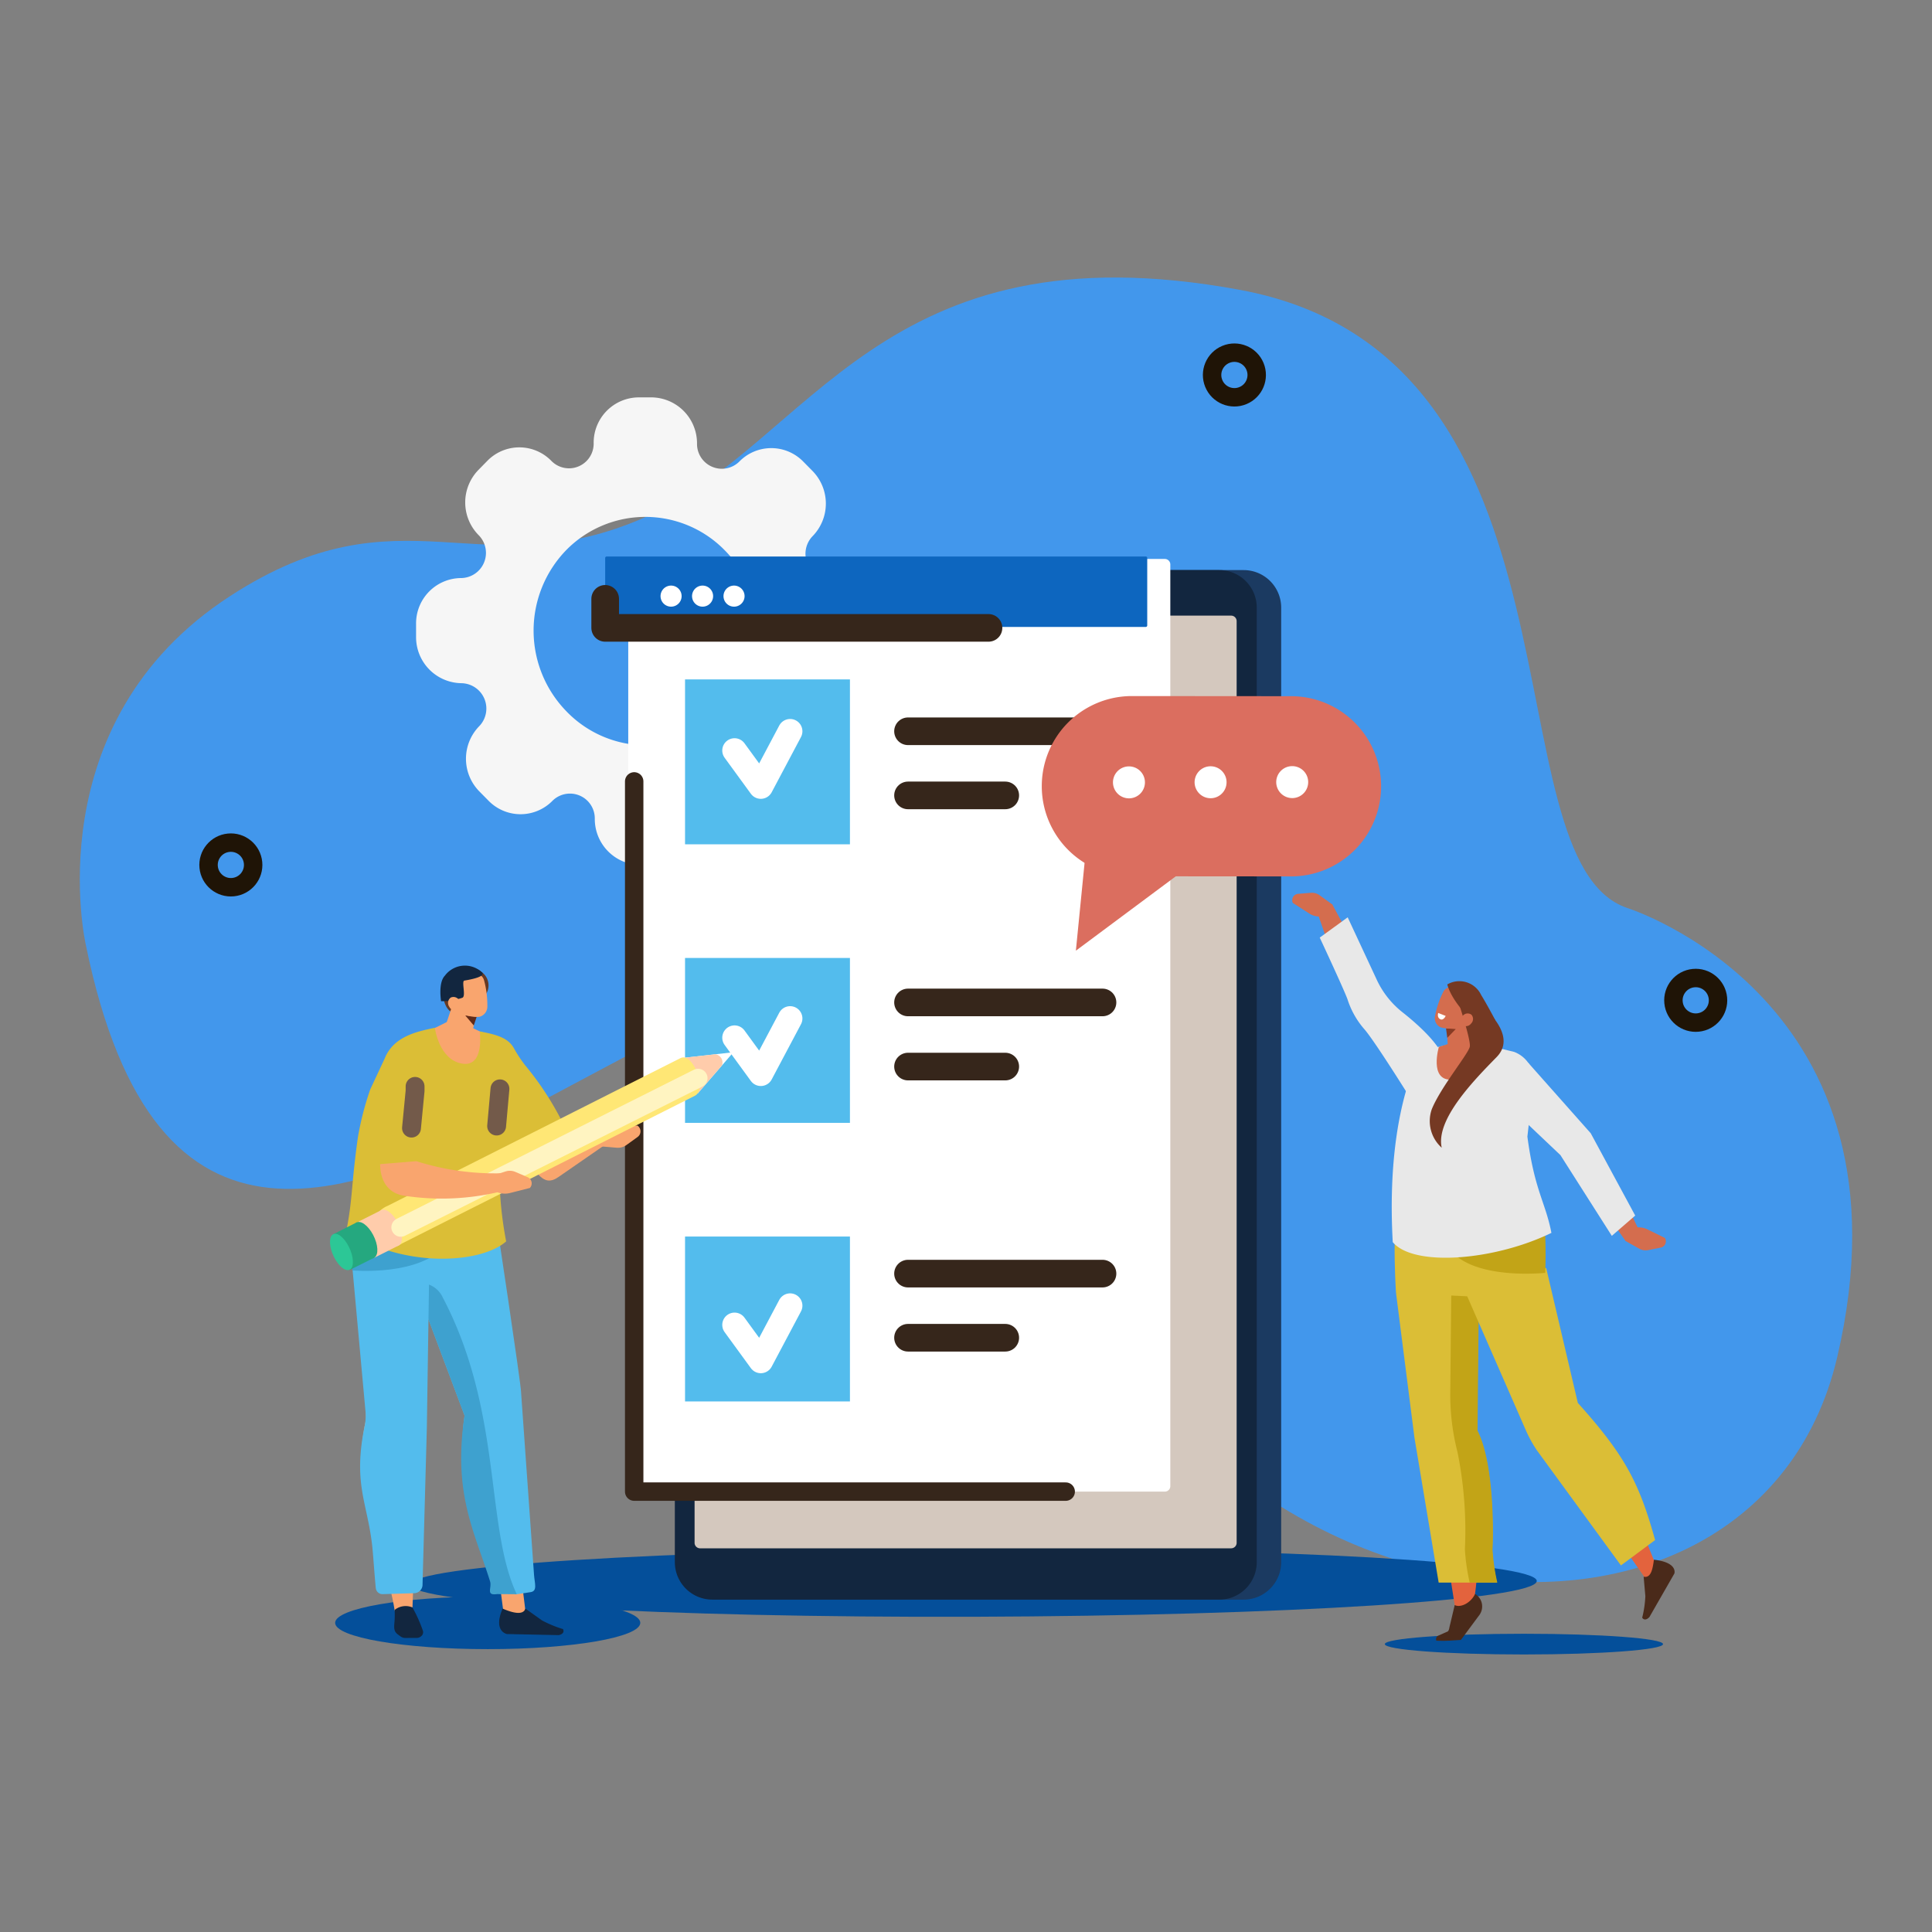 <svg xmlns="http://www.w3.org/2000/svg" width="188" height="188" viewBox="0 0 188 188">
  <rect x="0" y="0" width="188" height="188" fill="#808080" stroke="none"/>
  <g id="Grupo_62335" data-name="Grupo 62335" transform="translate(-308 -8355)">
    <rect id="Rectángulo_5637" data-name="Rectángulo 5637" width="188" height="188" transform="translate(308 8355)" fill="none"/>
    <g id="Grupo_62330" data-name="Grupo 62330" transform="translate(6811.172 11659.863)">
      <path id="Trazado_107481" data-name="Trazado 107481" d="M2089.07,725.357c0,1.413-6.647,2.558-14.847,2.558s-14.847-1.145-14.847-2.558,6.647-2.558,14.847-2.558,14.847,1.145,14.847,2.558" transform="translate(-8529.936 -3872.303)" fill="#044f9a"/>
      <path id="Trazado_107482" data-name="Trazado 107482" d="M1948.642,212.694s-4.97-21.587,14.029-33.929c16.831-10.934,24.383-.569,40.469-7.713s22.816-28.572,57.833-22.086,23.96,55.5,37.661,60.142c0,0,28.57,8.969,20.433,43.71s-66.479,28.652-80.226-22.084-76.66,48.255-90.2-18.039" transform="translate(-8443.463 -3425.617)" fill="#4297ec"/>
      <path id="Trazado_107483" data-name="Trazado 107483" d="M2133.284,232.087h0a2.448,2.448,0,0,1,1.692-4.182,4.408,4.408,0,0,0,4.39-4.465l0-1.273a4.474,4.474,0,0,0-4.416-4.493h0a2.468,2.468,0,0,1-1.718-4.193,4.534,4.534,0,0,0-.02-6.334l-.888-.9a4.35,4.35,0,0,0-6.227-.02,2.416,2.416,0,0,1-4.122-1.747,4.475,4.475,0,0,0-4.417-4.493l-1.251,0a4.408,4.408,0,0,0-4.389,4.465,2.4,2.4,0,0,1-4.111,1.721,4.351,4.351,0,0,0-6.227-.02l-.882.9a4.534,4.534,0,0,0,.02,6.334,2.449,2.449,0,0,1-1.692,4.182,4.408,4.408,0,0,0-4.389,4.465l0,1.273a4.476,4.476,0,0,0,4.417,4.493,2.468,2.468,0,0,1,1.718,4.193,4.534,4.534,0,0,0,.019,6.334l.888.9a4.35,4.35,0,0,0,6.227.02,2.416,2.416,0,0,1,4.121,1.747,4.475,4.475,0,0,0,4.417,4.493l1.252,0a4.408,4.408,0,0,0,4.389-4.465,2.4,2.4,0,0,1,4.111-1.721,4.35,4.35,0,0,0,6.227.02l.883-.9a4.534,4.534,0,0,0-.02-6.334m-23.989-1.519a11.252,11.252,0,0,1-.049-15.72,10.8,10.8,0,0,1,15.454.049,11.251,11.251,0,0,1,.048,15.72,10.8,10.8,0,0,1-15.454-.049" transform="translate(-8557.321 -3466.182)" fill="#f6f6f6"/>
      <path id="Trazado_107484" data-name="Trazado 107484" d="M2201.84,705.109c.006,1.825-24.522,3.383-54.785,3.48s-54.8-1.305-54.8-3.131,24.522-3.383,54.783-3.479,54.8,1.305,54.806,3.131" transform="translate(-8555.473 -3856.127)" fill="#044f9a"/>
      <circle id="Elipse_5004" data-name="Elipse 5004" cx="2.171" cy="2.171" r="2.171" transform="translate(-6340.538 -3209.47) rotate(-5.655)" fill="none" stroke="#1f1406" stroke-linecap="round" stroke-linejoin="round" stroke-width="1.793"/>
      <circle id="Elipse_5005" data-name="Elipse 5005" cx="2.171" cy="2.171" r="2.171" transform="translate(-6385.891 -3269.549) rotate(-22.5)" fill="none" stroke="#1f1406" stroke-linecap="round" stroke-linejoin="round" stroke-width="1.793"/>
      <circle id="Elipse_5006" data-name="Elipse 5006" cx="2.171" cy="2.171" r="2.171" transform="translate(-6483.082 -3222.644) rotate(-5.655)" fill="none" stroke="#1f1406" stroke-linecap="round" stroke-linejoin="round" stroke-width="1.793"/>
      <path id="Trazado_107485" data-name="Trazado 107485" d="M2271.1,375.491H2221.76a3.652,3.652,0,0,1-3.642-3.641v-92.9a3.652,3.652,0,0,1,3.642-3.641H2271.1a3.652,3.652,0,0,1,3.642,3.641v92.9a3.652,3.652,0,0,1-3.642,3.641" transform="translate(-8653.244 -3524.697)" fill="#1b3a61"/>
      <path id="Trazado_107486" data-name="Trazado 107486" d="M2260.449,375.491h-49.342a3.652,3.652,0,0,1-3.642-3.641v-92.9a3.652,3.652,0,0,1,3.642-3.641h49.342a3.652,3.652,0,0,1,3.642,3.641v92.9a3.652,3.652,0,0,1-3.642,3.641" transform="translate(-8644.97 -3524.697)" fill="#12263f"/>
      <path id="Trazado_107487" data-name="Trazado 107487" d="M2268.274,385.922H2216.6a.535.535,0,0,1-.535-.536V295.7a.535.535,0,0,1,.535-.536h51.676a.536.536,0,0,1,.536.536v89.685a.535.535,0,0,1-.535.536" transform="translate(-8651.648 -3540.121)" fill="#d4c8be"/>
      <path id="Trazado_107488" data-name="Trazado 107488" d="M2239.368,361.211h-51.676a.536.536,0,0,1-.536-.536V270.99a.536.536,0,0,1,.536-.536h51.676a.536.536,0,0,1,.536.536v89.685a.536.536,0,0,1-.536.536" transform="translate(-8629.194 -3520.926)" fill="#fff"/>
      <path id="Trazado_107489" data-name="Trazado 107489" d="M2229.693,276.239H2177.24a.147.147,0,0,1-.147-.147v-6.561a.147.147,0,0,1,.147-.147h52.453a.147.147,0,0,1,.147.147v6.561a.147.147,0,0,1-.147.147" transform="translate(-8621.376 -3520.095)" fill="#0d66bf"/>
      <rect id="Rectángulo_5610" data-name="Rectángulo 5610" width="16.046" height="16.046" transform="translate(-6436.512 -3238.751)" fill="#53bced"/>
      <rect id="Rectángulo_5611" data-name="Rectángulo 5611" width="16.046" height="16.046" transform="translate(-6436.512 -3211.645)" fill="#53bced"/>
      <rect id="Rectángulo_5612" data-name="Rectángulo 5612" width="16.046" height="16.046" transform="translate(-6436.512 -3184.537)" fill="#53bced"/>
      <line id="Línea_245" data-name="Línea 245" x2="18.925" transform="translate(-6414.814 -3233.704)" fill="none" stroke="#36261b" stroke-linecap="round" stroke-linejoin="round" stroke-width="2.689"/>
      <line id="Línea_246" data-name="Línea 246" x2="9.462" transform="translate(-6414.814 -3227.464)" fill="none" stroke="#36261b" stroke-linecap="round" stroke-linejoin="round" stroke-width="2.689"/>
      <line id="Línea_247" data-name="Línea 247" x2="18.925" transform="translate(-6414.814 -3207.317)" fill="none" stroke="#36261b" stroke-linecap="round" stroke-linejoin="round" stroke-width="2.689"/>
      <line id="Línea_248" data-name="Línea 248" x2="9.462" transform="translate(-6414.814 -3201.077)" fill="none" stroke="#36261b" stroke-linecap="round" stroke-linejoin="round" stroke-width="2.689"/>
      <line id="Línea_249" data-name="Línea 249" x2="18.925" transform="translate(-6414.814 -3180.93)" fill="none" stroke="#36261b" stroke-linecap="round" stroke-linejoin="round" stroke-width="2.689"/>
      <line id="Línea_250" data-name="Línea 250" x2="9.462" transform="translate(-6414.814 -3174.69)" fill="none" stroke="#36261b" stroke-linecap="round" stroke-linejoin="round" stroke-width="2.689"/>
      <path id="Trazado_107490" data-name="Trazado 107490" d="M2233.5,347.447l2.555,3.506,2.853-5.378" transform="translate(-8665.194 -3579.279)" fill="none" stroke="#fff" stroke-linecap="round" stroke-linejoin="round" stroke-width="2.392"/>
      <path id="Trazado_107491" data-name="Trazado 107491" d="M2233.5,472.649l2.555,3.506,2.853-5.378" transform="translate(-8665.194 -3676.535)" fill="none" stroke="#fff" stroke-linecap="round" stroke-linejoin="round" stroke-width="2.392"/>
      <path id="Trazado_107492" data-name="Trazado 107492" d="M2233.5,597.852l2.555,3.506,2.853-5.378" transform="translate(-8665.194 -3773.792)" fill="none" stroke="#fff" stroke-linecap="round" stroke-linejoin="round" stroke-width="2.392"/>
      <path id="Trazado_107493" data-name="Trazado 107493" d="M2392.341,397.857l-10.047,7.479,1.022-10.314Z" transform="translate(-8780.774 -3617.689)" fill="#db6e5f"/>
      <path id="Trazado_107494" data-name="Trazado 107494" d="M2376.192,347.764l15.483.012a8.768,8.768,0,1,0,.014-17.537l-15.483-.012a8.768,8.768,0,1,0-.014,17.537" transform="translate(-8769.229 -3567.357)" fill="#db6e5f"/>
      <path id="Trazado_107495" data-name="Trazado 107495" d="M2471.311,363.878h0a1.555,1.555,0,1,0-1.666-1.436,1.559,1.559,0,0,0,1.666,1.436" transform="translate(-8848.625 -3591.084)" fill="#fff"/>
      <path id="Trazado_107496" data-name="Trazado 107496" d="M2435.726,363.94h0a1.555,1.555,0,1,0-1.666-1.436,1.56,1.56,0,0,0,1.666,1.436" transform="translate(-8820.983 -3591.132)" fill="#fff"/>
      <path id="Trazado_107497" data-name="Trazado 107497" d="M2400.142,364h0a1.555,1.555,0,1,0-1.666-1.436,1.56,1.56,0,0,0,1.666,1.436" transform="translate(-8793.342 -3591.181)" fill="#fff"/>
      <path id="Trazado_107498" data-name="Trazado 107498" d="M2189.742,367.432v69.11h41.99" transform="translate(-8631.202 -3596.258)" fill="none" stroke="#36261b" stroke-linecap="round" stroke-linejoin="round" stroke-width="1.793"/>
      <path id="Trazado_107499" data-name="Trazado 107499" d="M2203.3,283.1a1.025,1.025,0,1,1-1.026-1.025,1.026,1.026,0,0,1,1.026,1.025" transform="translate(-8640.145 -3529.955)" fill="#fff"/>
      <path id="Trazado_107500" data-name="Trazado 107500" d="M2217.016,283.1a1.025,1.025,0,1,1-1.025-1.025,1.025,1.025,0,0,1,1.025,1.025" transform="translate(-8650.796 -3529.955)" fill="#fff"/>
      <path id="Trazado_107501" data-name="Trazado 107501" d="M2230.729,283.1a1.025,1.025,0,1,1-1.025-1.025,1.025,1.025,0,0,1,1.025,1.025" transform="translate(-8661.448 -3529.955)" fill="#fff"/>
      <path id="Trazado_107502" data-name="Trazado 107502" d="M2177.093,287.843v2.826h37.3" transform="translate(-8621.376 -3534.434)" fill="none" stroke="#36261b" stroke-linecap="round" stroke-linejoin="round" stroke-width="2.689"/>
      <path id="Trazado_107503" data-name="Trazado 107503" d="M2141.43,521.359c1.344,1.182,1.842,3.007,3.471,1.829l4.658-3.223-.718-1.53-5.656,1.958Z" transform="translate(-8593.675 -3713.555)" fill="#f9a56e" fill-rule="evenodd"/>
      <path id="Trazado_107504" data-name="Trazado 107504" d="M2131.541,720.238c1.108,1.251,1.916,1.568,2.182.2l-.332-2.671-2.168.031Z" transform="translate(-8585.746 -3868.391)" fill="#f9a56e" fill-rule="evenodd"/>
      <path id="Trazado_107505" data-name="Trazado 107505" d="M2091.583,548.109c3.926,4.45,4.011,1.753,4.011,1.753s2.537,16.794,2.5,17.351l1.26,17.752c.059.837.363,1.592-.357,1.686l-1.486.223c-1.425-5.248-6.167-9.2-4.914-17.408l-4.819-12.838c-5.774-9.541,3.8-8.518,3.8-8.518" transform="translate(-8550.56 -3736.581)" fill="#53bced" fill-rule="evenodd"/>
      <path id="Trazado_107506" data-name="Trazado 107506" d="M2104.116,616.368l-1.914-.011c-1.137.163-.483-.6-.685-1.247-1.492-4.79-3.637-8.523-2.477-16.124l-4.818-12.838a2.385,2.385,0,0,1,2.687,1.333c5.864,11.154,4.106,22.306,7.207,28.887" transform="translate(-8557.004 -3766.101)" fill="#3ea1cf" fill-rule="evenodd"/>
      <path id="Trazado_107507" data-name="Trazado 107507" d="M2075.886,555.494l-.206,20.86-.632,17.541-1.724.355c-.99-6.32-4.52-11.052-2.786-18.7l-.674-14.242,2.758-5.122Z" transform="translate(-8538.082 -3742.343)" fill="#f9a56e" fill-rule="evenodd"/>
      <path id="Trazado_107508" data-name="Trazado 107508" d="M2074.457,556.794l-.309,20.616-.42,15.256a.833.833,0,0,1-.8.855l-3.09.092a.653.653,0,0,1-.659-.582c-.133-1.344-.266-3.412-.358-4.2-.493-4.231-1.87-5.97-.723-11.607a4.8,4.8,0,0,0,.078-1.4l-1.267-13.887,3.418-4.75Z" transform="translate(-8535.783 -3743.352)" fill="#53bced" fill-rule="evenodd"/>
      <path id="Trazado_107509" data-name="Trazado 107509" d="M2086.9,727.068a13.539,13.539,0,0,1,1.029,2.3.487.487,0,0,1-.128.453.665.665,0,0,1-.481.212l-1.108.006a.769.769,0,0,1-.457-.14l-.261-.192c-.435-.32-.389-.7-.34-1.229a9.569,9.569,0,0,0,.018-1.17,1.71,1.71,0,0,1,1.728-.241" transform="translate(-8549.939 -3875.514)" fill="#12263f" fill-rule="evenodd"/>
      <path id="Trazado_107510" data-name="Trazado 107510" d="M2065.99,566.121s6.694.61,9.147-2.572l-9.41-1.6s.141,3.355.263,4.167" transform="translate(-8534.868 -3747.36)" fill="#3ea1cf" fill-rule="evenodd"/>
      <path id="Trazado_107511" data-name="Trazado 107511" d="M2133.425,728.038l1.621,1.155a11.218,11.218,0,0,0,2.038.84c.18.355-.146.541-.426.588l-5.023-.105s-1.387-.24-.425-2.475c.926.4,2,.692,2.215,0" transform="translate(-8585.472 -3876.373)" fill="#12263f" fill-rule="evenodd"/>
      <path id="Trazado_107512" data-name="Trazado 107512" d="M2130.161,485.793a29.133,29.133,0,0,0-3.892-6.083,12.763,12.763,0,0,1-1.1-1.674c-.576-1.007-1.679-1.309-3.32-1.622l.742,1.157c-.421.157-.569.771-.332,1.378l-.57,10.26c1.826.907-.284.735,1.8-.709,1.135-.785,7.158-1.552,6.667-2.707" transform="translate(-8578.341 -3680.914)" fill="#dbbe36" fill-rule="evenodd"/>
      <path id="Trazado_107513" data-name="Trazado 107513" d="M2079.212,475.1l-1.968-.679-2.823-.574-1.625.233c-1.562.343-3.939.779-4.809,2.995l-1.395,2.982a29.138,29.138,0,0,0-1.2,4.642c-.672,4.781-.489,5.862-1.124,9.115,5.316,3.631,13.031,3.265,15.548,1.038-1.867-9.7,1.075-14.313-.6-19.75" transform="translate(-8533.734 -3678.917)" fill="#dbbe36" fill-rule="evenodd"/>
      <path id="Trazado_107514" data-name="Trazado 107514" d="M2107.227,472.118s.5,3.538-1.742,3.131-2.62-3.463-2.62-3.463l1.79-.9Z" transform="translate(-8563.717 -3676.617)" fill="#f9a56e"/>
      <line id="Línea_251" data-name="Línea 251" x1="0.324" y2="3.622" transform="translate(-6454.846 -3198.91)" fill="none" stroke="#735a4a" stroke-linecap="round" stroke-linejoin="round" stroke-width="1.835"/>
      <path id="Trazado_107515" data-name="Trazado 107515" d="M2173.137,519.276l1.662.142a1.394,1.394,0,0,0,.934-.259l1.095-.79a.673.673,0,0,0-.022-1.107l-2.1-.061a2.1,2.1,0,0,0-1.349.479l-.673.536Z" transform="translate(-8617.954 -3712.596)" fill="#f9a56e"/>
      <path id="Trazado_107516" data-name="Trazado 107516" d="M2212.034,489.512l3.471-4.011-5.024.565Z" transform="translate(-8647.312 -3687.973)" fill="#fff" fill-rule="evenodd"/>
      <path id="Trazado_107517" data-name="Trazado 107517" d="M2212.033,490.2l2.348-2.713a.8.8,0,0,0-.63-1.1l-3.27.368Z" transform="translate(-8647.312 -3688.659)" fill="#ffccab" fill-rule="evenodd"/>
      <path id="Trazado_107518" data-name="Trazado 107518" d="M2075.2,505.145h0a2,2,0,0,0,2.892.725l28.506-14.38c1.2-.607-.21-4.262-1.412-3.656l-28.506,14.38a2.534,2.534,0,0,0-1.48,2.93" transform="translate(-8542.141 -3689.733)" fill="#ffe775"/>
      <path id="Trazado_107519" data-name="Trazado 107519" d="M2078.414,556.4c.491.938,1.232,1.472,1.654,1.194s.365-1.264-.125-2.2-1.232-1.472-1.655-1.193-.366,1.264.126,2.2" transform="translate(-8544.406 -3741.283)" fill="#ffccab" fill-rule="evenodd"/>
      <path id="Trazado_107520" data-name="Trazado 107520" d="M2073.394,557.721l-2.42,1.214-1.56-3.5,2.273-1.148Z" transform="translate(-8537.733 -3741.406)" fill="#ffccab" fill-rule="evenodd"/>
      <path id="Trazado_107521" data-name="Trazado 107521" d="M2067.678,561.752c.491.938,1.232,1.472,1.655,1.194s.365-1.264-.125-2.2-1.232-1.472-1.655-1.193-.366,1.264.125,2.2" transform="translate(-8536.067 -3745.436)" fill="#25a87f" fill-rule="evenodd"/>
      <path id="Trazado_107522" data-name="Trazado 107522" d="M2062.66,563.068l-2.42,1.214-1.56-3.5,2.273-1.148Z" transform="translate(-8529.395 -3745.559)" fill="#25a87f" fill-rule="evenodd"/>
      <path id="Trazado_107523" data-name="Trazado 107523" d="M2057.508,566.9c.465.94,1.17,1.485,1.574,1.219s.354-1.244-.111-2.184-1.169-1.486-1.573-1.219-.354,1.244.11,2.183" transform="translate(-8528.186 -3749.455)" fill="#2cc796" fill-rule="evenodd"/>
      <line id="Línea_252" data-name="Línea 252" x1="28.929" y2="14.513" transform="translate(-6464.172 -3199.947)" fill="none" stroke="#fff4c1" stroke-linecap="round" stroke-linejoin="round" stroke-width="1.835"/>
      <path id="Trazado_107524" data-name="Trazado 107524" d="M2078.979,533.287c.017,1.565.724,2.908,2.528,3.1a24.17,24.17,0,0,0,8.888-.361l.331-1.849A25.293,25.293,0,0,1,2082.51,533Z" transform="translate(-8545.163 -3724.869)" fill="#f9a56e" fill-rule="evenodd"/>
      <path id="Trazado_107525" data-name="Trazado 107525" d="M2126.1,537.726l1.54-.486a1.351,1.351,0,0,1,.937.046l1.2.515a.652.652,0,0,1,.214,1.05l-1.97.5a2.03,2.03,0,0,1-1.376-.167l-.749-.364Z" transform="translate(-8581.605 -3728.114)" fill="#f9a56e"/>
      <path id="Trazado_107526" data-name="Trazado 107526" d="M2092.658,504.461l.349-3.615V500.4" transform="translate(-8555.788 -3699.549)" fill="none" stroke="#735a4a" stroke-linecap="round" stroke-linejoin="round" stroke-width="1.835"/>
      <path id="Trazado_107527" data-name="Trazado 107527" d="M2118.331,451.815a1.6,1.6,0,0,0-.3-2.35c-1.335-1.2-1.517,1.662-1.474,1.7s1.773.651,1.773.651" transform="translate(-8574.349 -3659.751)" fill="#663a24" fill-rule="evenodd"/>
      <path id="Trazado_107528" data-name="Trazado 107528" d="M2106.588,456.1s.194,1.471,1.3,1.491,1.085-3.174,1.085-3.174Z" transform="translate(-8566.609 -3663.829)" fill="#663a24" fill-rule="evenodd"/>
      <path id="Trazado_107529" data-name="Trazado 107529" d="M2110.622,459.98l-.6,2.865a.949.949,0,0,1-.721.713,1.223,1.223,0,0,1-1.082-.256l-.279-.24a1.232,1.232,0,0,1-.411-1.32c.394-1.177,1.11-3.321,1.11-3.321Z" transform="translate(-8567.298 -3666.936)" fill="#f9a56e" fill-rule="evenodd"/>
      <path id="Trazado_107530" data-name="Trazado 107530" d="M2117.225,469.593l-.287.863-.827-.973Z" transform="translate(-8574.007 -3675.53)" fill="#612b19" fill-rule="evenodd"/>
      <path id="Trazado_107531" data-name="Trazado 107531" d="M2109.778,452.47a.848.848,0,0,1,.663-1l1.584-.312a.9.9,0,0,1,.985.671,9.175,9.175,0,0,1,.317,2.482,1.028,1.028,0,0,1-.73,1.045c-.486.1-2.032-.086-2.343-.937a12.319,12.319,0,0,1-.477-1.954" transform="translate(-8569.076 -3661.287)" fill="#f9a56e" fill-rule="evenodd"/>
      <path id="Trazado_107532" data-name="Trazado 107532" d="M2105.325,451.17s-.307-1.785.367-2.484a2.43,2.43,0,0,1,3.564-.364s.776.437-1.665.842c-.31.051.186,1.528-.2,1.671a6.346,6.346,0,0,1-2.061.335" transform="translate(-8565.574 -3658.607)" fill="#12263f" fill-rule="evenodd"/>
      <path id="Trazado_107533" data-name="Trazado 107533" d="M2108.743,462.353a.636.636,0,0,0,.844.3.651.651,0,0,0,.135-.9.636.636,0,0,0-.845-.3.651.651,0,0,0-.134.9" transform="translate(-8568.193 -3669.241)" fill="#f9a56e" fill-rule="evenodd"/>
      <path id="Trazado_107534" data-name="Trazado 107534" d="M2492.684,429.787a2.751,2.751,0,0,1-3.714-1.142l-2.764-7.971,1.756.084,3.014,5.58Z" transform="translate(-8861.492 -3637.616)" fill="#d46d4e" fill-rule="evenodd"/>
      <path id="Trazado_107535" data-name="Trazado 107535" d="M2480.52,417.113l-1.243-.9a1.283,1.283,0,0,0-.86-.241l-1.24.1a.621.621,0,0,0-.51.884l1.627,1.047a1.931,1.931,0,0,0,1.291.264l.786-.1Z" transform="translate(-8854.036 -3633.957)" fill="#d46d4e"/>
      <path id="Trazado_107536" data-name="Trazado 107536" d="M2596.238,528.426a2.751,2.751,0,0,1,3.821.7l3.671,7.6-1.753.12-3.642-5.192Z" transform="translate(-8946.964 -3720.946)" fill="#d46d4e" fill-rule="evenodd"/>
      <path id="Trazado_107537" data-name="Trazado 107537" d="M2621.875,563.169l1.339.753a1.284,1.284,0,0,0,.882.14l1.219-.245a.62.62,0,0,0,.4-.937l-1.737-.851a1.932,1.932,0,0,0-1.314-.112l-.769.193Z" transform="translate(-8966.879 -3747.28)" fill="#d46d4e"/>
      <path id="Trazado_107538" data-name="Trazado 107538" d="M2491.328,426.682l-2.719,1.973s2.367,5.068,2.7,6a8.227,8.227,0,0,0,1.589,2.854c.922,1,4.3,6.411,4.3,6.411s3.425.7,3.662-2.58c.123-1.7-2.452-4.04-4.2-5.42a8.7,8.7,0,0,1-2.5-3.158Z" transform="translate(-8863.359 -3642.282)" fill="#e8e8e8" fill-rule="evenodd"/>
      <path id="Trazado_107539" data-name="Trazado 107539" d="M2516.976,740.023c0,.557,6.061,1.008,13.537,1.008s13.538-.452,13.538-1.008-6.061-1.008-13.538-1.008-13.537.452-13.537,1.008" transform="translate(-8885.395 -3884.9)" fill="#044f9a" fill-rule="evenodd"/>
      <path id="Trazado_107540" data-name="Trazado 107540" d="M2531.268,610.139s1.832-12.25-.534-17.1l1.292-16.618-7.745.534,5.219,33.277Z" transform="translate(-8891.07 -3758.602)" fill="#e3633d" fill-rule="evenodd"/>
      <path id="Trazado_107541" data-name="Trazado 107541" d="M2541.154,722.743l-.52,2.192c-.06.4-.218.4-.218.4l-.872.386a.374.374,0,0,0-.177.481,11.673,11.673,0,0,0,1.291,0l1.1-.068,1.731-2.337a1.426,1.426,0,0,0-.351-2.141c-.422.894-1.422,1.377-1.986,1.083" transform="translate(-8902.771 -3871.418)" fill="#4a2a1a" fill-rule="evenodd"/>
      <path id="Trazado_107542" data-name="Trazado 107542" d="M2521.868,588.921l1.792,14.073,2.357,14.108h5.668a19.932,19.932,0,0,1-.467-3.231c.063-.778.269-8.161-1.459-11.557l.137-13.832Z" transform="translate(-8889.195 -3767.966)" fill="#dbbe36" fill-rule="evenodd"/>
      <path id="Trazado_107543" data-name="Trazado 107543" d="M2548.161,602.313l.137-13.832-2.691.148-.1,10.129a22.46,22.46,0,0,0,.705,5.648,38.449,38.449,0,0,1,.719,9.465,19.9,19.9,0,0,0,.467,3.231h2.688a19.938,19.938,0,0,1-.467-3.231c.063-.778.269-8.161-1.459-11.557" transform="translate(-8907.557 -3767.966)" fill="#c2a417" fill-rule="evenodd"/>
      <path id="Trazado_107544" data-name="Trazado 107544" d="M2591.313,649.631l8.667,12.384c1.441.339,1.434-.476.894-1.715-2.286-5.383-1.967-8.869-7.146-13.3Z" transform="translate(-8943.139 -3813.423)" fill="#e3633d" fill-rule="evenodd"/>
      <path id="Trazado_107545" data-name="Trazado 107545" d="M2552.208,581.985l5.81,13.274a12.63,12.63,0,0,0,1.124,2.065l8.179,11.2,3.326-2.467c-1.562-5.635-2.965-8.275-7.52-13.346l-3.08-13.126-3.622.572Z" transform="translate(-8912.762 -3761.058)" fill="#dbbe36" fill-rule="evenodd"/>
      <path id="Trazado_107546" data-name="Trazado 107546" d="M2629.327,708.39l.167,1.895a10.538,10.538,0,0,1-.308,2.092c.21.318.53.136.71-.074l2.421-4.223s.379-1.083-1.991-1.346c-.122.96-.3,1.805-1,1.656" transform="translate(-8972.559 -3859.824)" fill="#4a2a1a" fill-rule="evenodd"/>
      <path id="Trazado_107547" data-name="Trazado 107547" d="M2533.015,539.531l-10.586.806c-1.722.632-1.034,10.56-1.034,10.56l6.96.323c3.234-.068,7.059,2.469,7.461-2.92.46-6.159-2.8-8.769-2.8-8.769" transform="translate(-8888.723 -3729.942)" fill="#dbbe36" fill-rule="evenodd"/>
      <path id="Trazado_107548" data-name="Trazado 107548" d="M2554.512,565.641s-7.024.756-9.31-2.328l9.258-2.281a46.022,46.022,0,0,1,.052,4.609" transform="translate(-8907.319 -3746.645)" fill="#c2a417" fill-rule="evenodd"/>
      <path id="Trazado_107549" data-name="Trazado 107549" d="M2522.848,481.707l3.825-.832,1.065-.062,4.17,1.011a2.978,2.978,0,0,1,1.83,3.535l-.535,4.712c.7,5.282,1.761,6.367,2.338,9.367-5.509,2.683-13.378,3.348-15.44.9-.4-7.2.414-13.746,2.747-18.633" transform="translate(-8887.747 -3684.331)" fill="#e8e8e8" fill-rule="evenodd"/>
      <path id="Trazado_107550" data-name="Trazado 107550" d="M2543.73,467.205l.178,2.817a.94.94,0,0,0,.526.788.925.925,0,0,0,.939-.078l.262-.186a1.215,1.215,0,0,0,.494-1.193l-.559-3.329Z" transform="translate(-8906.177 -3672.843)" fill="#d46d4e" fill-rule="evenodd"/>
      <path id="Trazado_107551" data-name="Trazado 107551" d="M2543.654,475.094l.129.92.821-.854Z" transform="translate(-8906.118 -3679.888)" fill="#873b24" fill-rule="evenodd"/>
      <path id="Trazado_107552" data-name="Trazado 107552" d="M2539.8,480.366s-.961,3.262,1.207,3.189,3.028-3.451,3.028-3.451l-1.642-.545Z" transform="translate(-8902.958 -3683.358)" fill="#d46d4e"/>
      <path id="Trazado_107553" data-name="Trazado 107553" d="M2542.553,458.726a.819.819,0,0,0-.433-1.071l-1.437-.6a.863.863,0,0,0-1.061.442,8.842,8.842,0,0,0-.784,2.283.991.991,0,0,0,.485,1.129c.44.185,1.937.316,2.4-.428a11.888,11.888,0,0,0,.833-1.753" transform="translate(-8902.359 -3665.827)" fill="#d46d4e" fill-rule="evenodd"/>
      <path id="Trazado_107554" data-name="Trazado 107554" d="M2548.9,458.293s-.866-1.64-1.367-2.431a2.344,2.344,0,0,0-3.3-1.04s.4,1.914,3.088,4.039Z" transform="translate(-8906.571 -3663.892)" fill="#753923" fill-rule="evenodd"/>
      <path id="Trazado_107555" data-name="Trazado 107555" d="M2540.147,468.378l.723.287s-.21.494-.542.314-.182-.6-.182-.6" transform="translate(-8903.367 -3674.671)" fill="#fff" fill-rule="evenodd"/>
      <path id="Trazado_107556" data-name="Trazado 107556" d="M2541.269,461.845s3.875,2.928,1.681,5.172-5.959,6.076-5.347,8.827a3.475,3.475,0,0,1-.968-3.746c.869-2.151,3.572-5.4,3.7-6.09s-1.291-4.9-1.291-4.9l1.928.134Z" transform="translate(-8900.483 -3669.023)" fill="#753923"/>
      <path id="Trazado_107557" data-name="Trazado 107557" d="M2551.008,469.578a.613.613,0,0,1-.857.119.628.628,0,0,1,.048-.872.614.614,0,0,1,.857-.119.628.628,0,0,1-.048.872" transform="translate(-8911.044 -3674.828)" fill="#d46d4e" fill-rule="evenodd"/>
      <path id="Trazado_107558" data-name="Trazado 107558" d="M2574.9,490.023l6.1,6.878,4.326,8.007-2.276,1.973-5-7.855-4.444-4.212Z" transform="translate(-8929.378 -3691.485)" fill="#e8e8e8" fill-rule="evenodd"/>
    </g>
  </g>
</svg>
